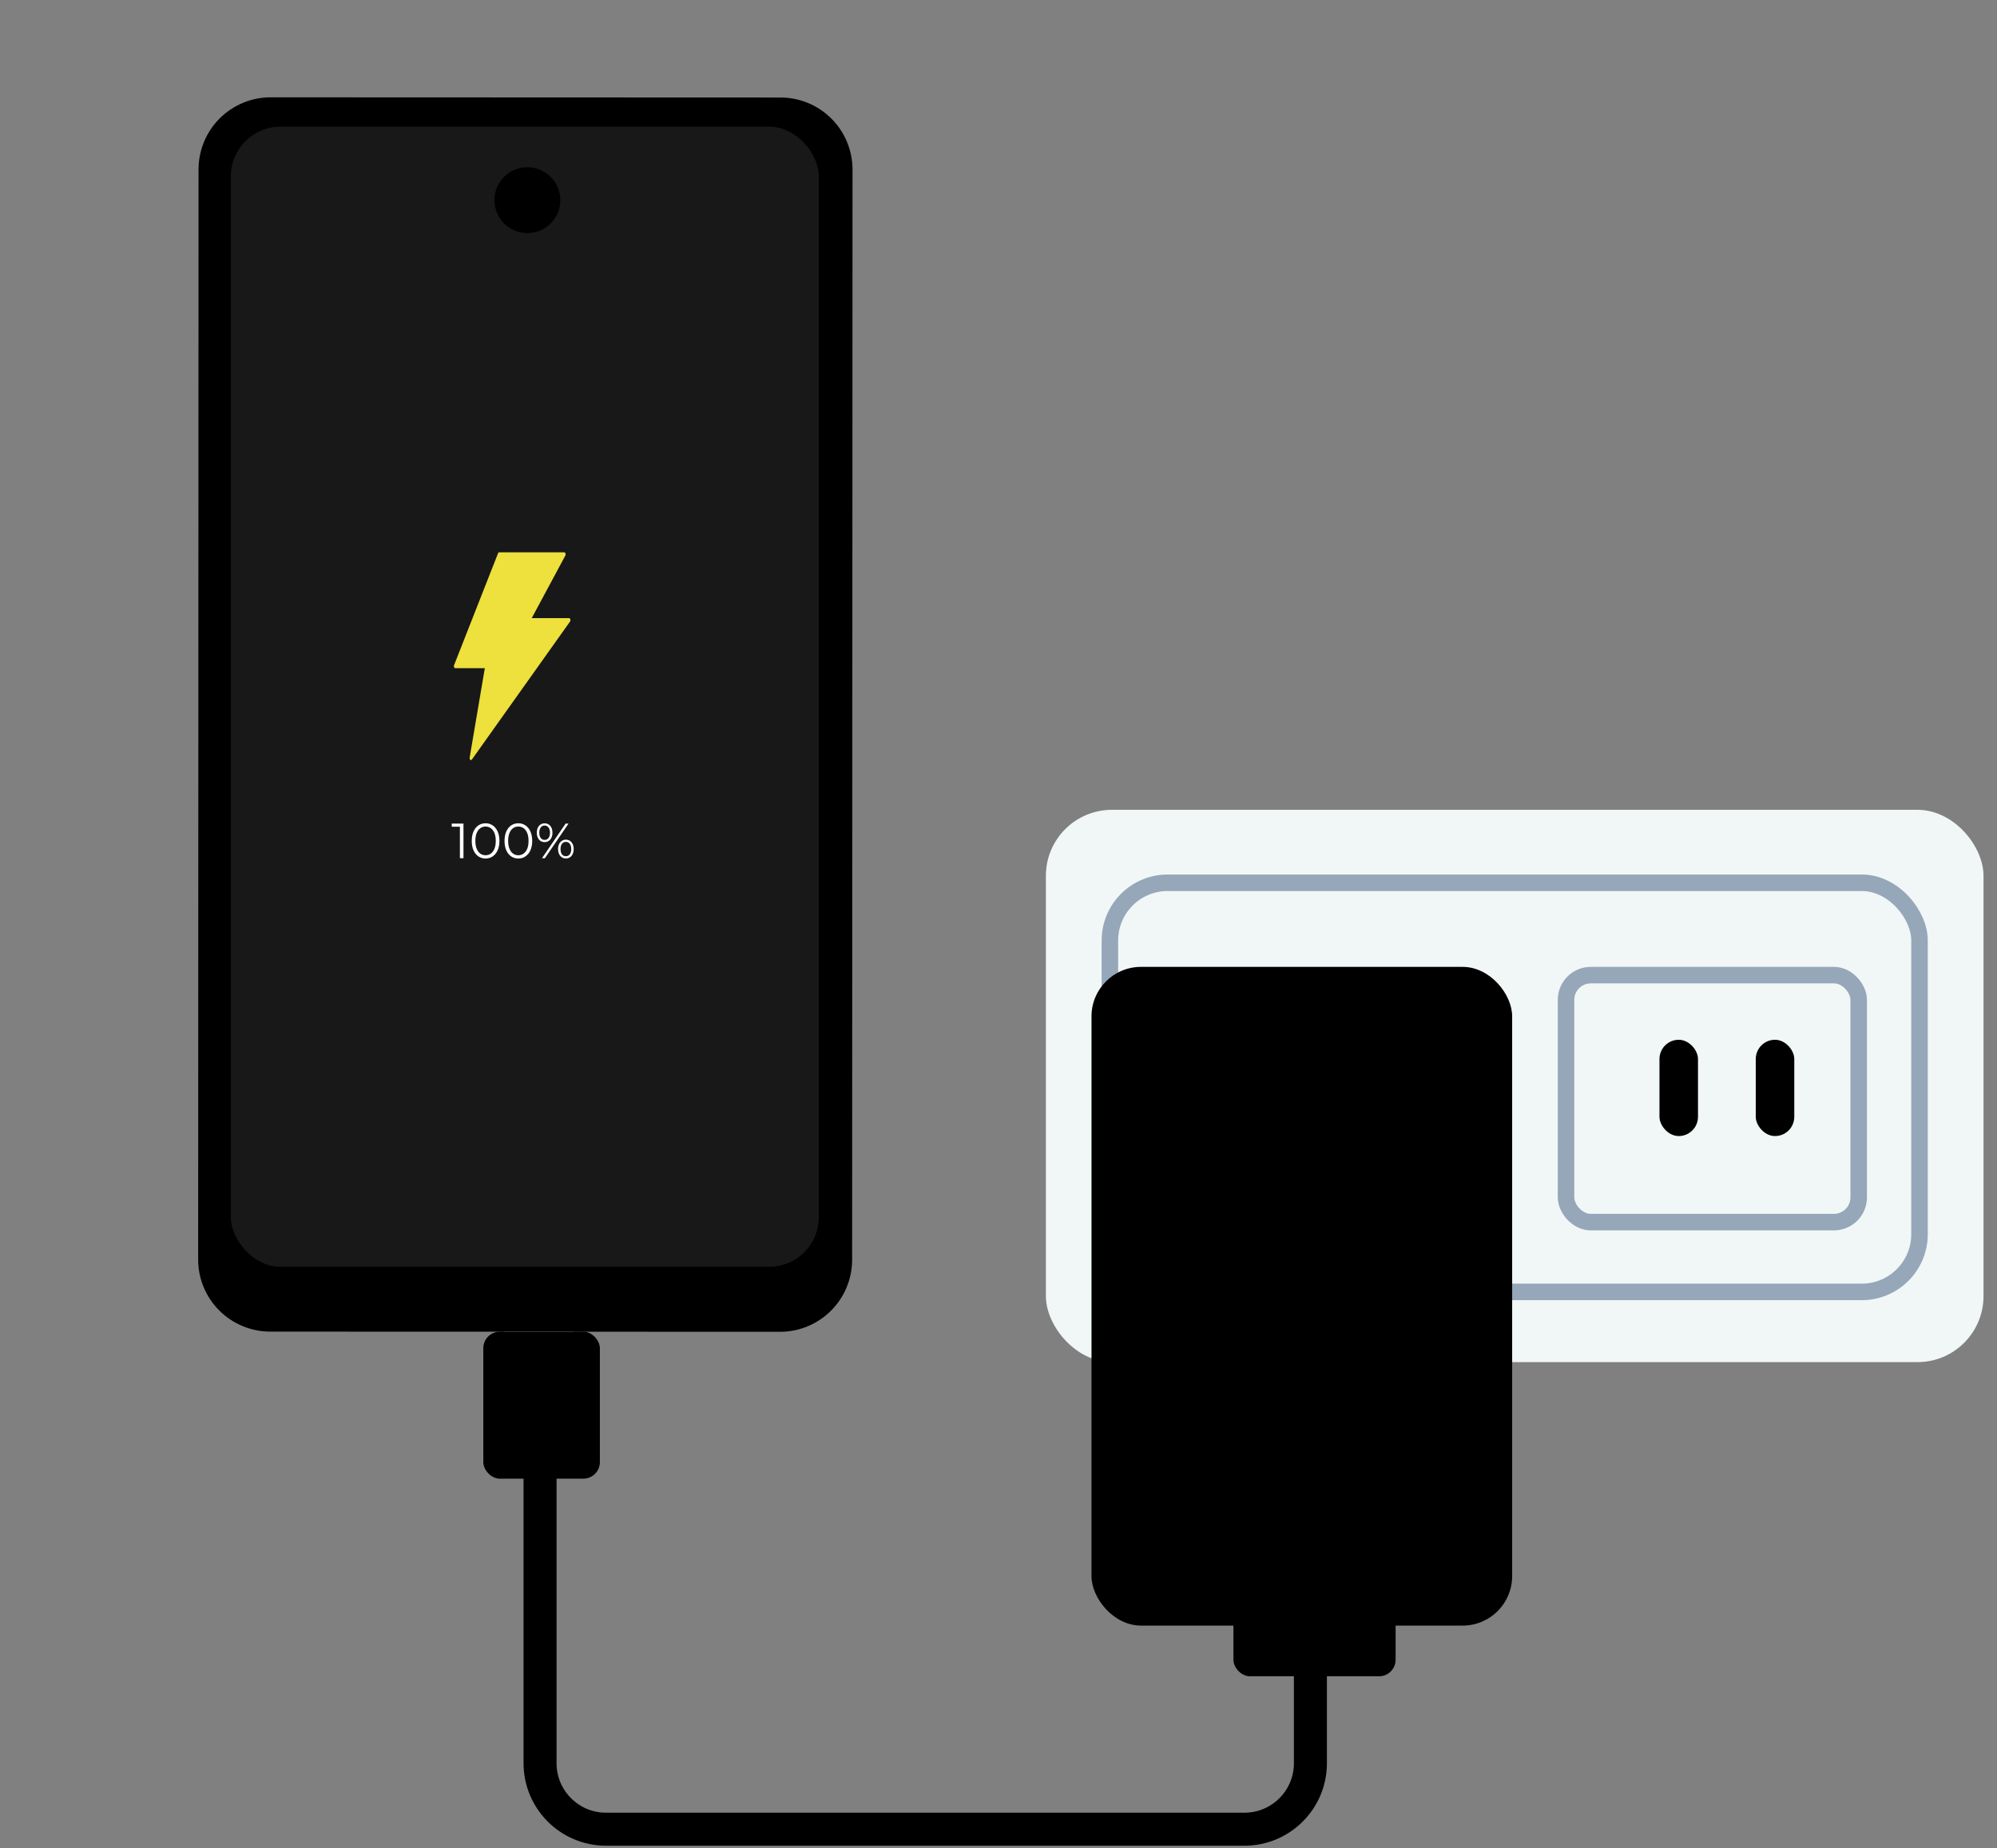 <svg width="121" height="112" viewBox="0 0 121 112" fill="none" xmlns="http://www.w3.org/2000/svg">
<rect x="0" y="0" width="121" height="112" fill="#808080" stroke="none"/>
<rect x="63.371" y="49.078" width="56.812" height="33.473" rx="4" fill="#F1F6F7"/>
<rect x="67.249" y="53.5" width="49.056" height="24.796" rx="3.5" stroke="#95A7B8"/>
<rect x="94.887" y="59.097" width="17.733" height="14.969" rx="1.5" stroke="#95A7B8"/>
<rect x="66.135" y="58.597" width="25.488" height="39.922" rx="3" fill="black"/>
<rect x="100.549" y="63.015" width="2.334" height="5.835" rx="1.167" fill="black"/>
<rect x="106.383" y="63.015" width="2.334" height="5.835" rx="1.167" fill="black"/>
<rect x="30.513" y="77.944" width="4.299" height="4.606" rx="2.15" fill="#D9D9D9"/>
<rect x="29.284" y="80.707" width="7.063" height="8.906" rx="1" fill="black"/>
<rect x="74.734" y="92.684" width="9.827" height="8.906" rx="1" fill="black"/>
<path d="M79.399 91.409V103.206V106.859C79.399 109.068 77.609 110.859 75.399 110.859H36.722C34.513 110.859 32.722 109.068 32.722 106.859V87.213" stroke="black" stroke-width="2"/>
<rect x="13.623" y="72.416" width="35.929" height="6.142" fill="black"/>
<path d="M51.631 76.35L51.655 10.276C51.654 9.118 51.195 8.008 50.377 7.19C49.559 6.371 48.45 5.911 47.292 5.91L16.394 5.898C15.237 5.899 14.128 6.359 13.31 7.177C12.491 7.995 12.032 9.104 12.03 10.262L12.006 76.337C12.007 77.494 12.467 78.603 13.285 79.421C14.103 80.24 15.212 80.7 16.369 80.702L47.267 80.713L47.267 80.714C48.424 80.712 49.533 80.252 50.351 79.434C51.169 78.617 51.63 77.507 51.631 76.35ZM47.267 78.22L16.37 78.209L16.37 78.208C15.338 78.207 14.502 77.371 14.5 76.339L14.501 73.221L49.139 73.234L49.138 76.351C49.137 77.383 48.3 78.219 47.267 78.221L47.267 78.22Z" fill="black"/>
<rect x="13.989" y="7.677" width="35.622" height="69.095" rx="3" fill="#181818"/>
<circle cx="31.954" cy="12.13" r="1.996" fill="black"/>
<path d="M34.482 37.462H32.218L34.254 33.67C34.296 33.589 34.258 33.473 34.189 33.473H30.247C30.218 33.473 30.19 33.495 30.176 33.533L27.512 40.313C27.481 40.393 27.52 40.495 27.583 40.495H29.376L28.457 45.912C28.438 46.03 28.534 46.114 28.594 46.029L34.539 37.669C34.592 37.595 34.556 37.462 34.482 37.462Z" fill="#EEE03D"/>
<path d="M28.082 49.912V52.012H27.866V50.104H27.371V49.912H28.082ZM29.421 52.03C29.259 52.03 29.114 51.987 28.986 51.901C28.86 51.815 28.761 51.692 28.689 51.532C28.619 51.37 28.584 51.18 28.584 50.962C28.584 50.744 28.619 50.555 28.689 50.395C28.761 50.233 28.86 50.109 28.986 50.023C29.114 49.937 29.259 49.894 29.421 49.894C29.583 49.894 29.727 49.937 29.853 50.023C29.981 50.109 30.081 50.233 30.153 50.395C30.225 50.555 30.261 50.744 30.261 50.962C30.261 51.18 30.225 51.37 30.153 51.532C30.081 51.692 29.981 51.815 29.853 51.901C29.727 51.987 29.583 52.03 29.421 52.03ZM29.421 51.832C29.543 51.832 29.65 51.798 29.742 51.73C29.836 51.662 29.909 51.563 29.961 51.433C30.013 51.303 30.039 51.146 30.039 50.962C30.039 50.778 30.013 50.621 29.961 50.491C29.909 50.361 29.836 50.262 29.742 50.194C29.65 50.126 29.543 50.092 29.421 50.092C29.299 50.092 29.191 50.126 29.097 50.194C29.005 50.262 28.933 50.361 28.881 50.491C28.829 50.621 28.803 50.778 28.803 50.962C28.803 51.146 28.829 51.303 28.881 51.433C28.933 51.563 29.005 51.662 29.097 51.73C29.191 51.798 29.299 51.832 29.421 51.832ZM31.407 52.03C31.245 52.03 31.1 51.987 30.972 51.901C30.846 51.815 30.747 51.692 30.675 51.532C30.605 51.37 30.57 51.18 30.57 50.962C30.57 50.744 30.605 50.555 30.675 50.395C30.747 50.233 30.846 50.109 30.972 50.023C31.1 49.937 31.245 49.894 31.407 49.894C31.569 49.894 31.713 49.937 31.839 50.023C31.967 50.109 32.067 50.233 32.139 50.395C32.211 50.555 32.247 50.744 32.247 50.962C32.247 51.18 32.211 51.37 32.139 51.532C32.067 51.692 31.967 51.815 31.839 51.901C31.713 51.987 31.569 52.03 31.407 52.03ZM31.407 51.832C31.529 51.832 31.636 51.798 31.728 51.73C31.822 51.662 31.895 51.563 31.947 51.433C31.999 51.303 32.025 51.146 32.025 50.962C32.025 50.778 31.999 50.621 31.947 50.491C31.895 50.361 31.822 50.262 31.728 50.194C31.636 50.126 31.529 50.092 31.407 50.092C31.285 50.092 31.177 50.126 31.083 50.194C30.991 50.262 30.919 50.361 30.867 50.491C30.815 50.621 30.789 50.778 30.789 50.962C30.789 51.146 30.815 51.303 30.867 51.433C30.919 51.563 30.991 51.662 31.083 51.73C31.177 51.798 31.285 51.832 31.407 51.832ZM33 51.037C32.858 51.037 32.743 50.985 32.655 50.881C32.569 50.775 32.526 50.637 32.526 50.467C32.526 50.297 32.569 50.16 32.655 50.056C32.743 49.95 32.858 49.897 33 49.897C33.14 49.897 33.254 49.949 33.342 50.053C33.43 50.157 33.474 50.295 33.474 50.467C33.474 50.639 33.43 50.777 33.342 50.881C33.254 50.985 33.14 51.037 33 51.037ZM34.272 49.912H34.449L33.015 52.012H32.838L34.272 49.912ZM33 50.902C33.098 50.902 33.176 50.864 33.234 50.788C33.294 50.71 33.324 50.603 33.324 50.467C33.324 50.331 33.294 50.225 33.234 50.149C33.176 50.071 33.098 50.032 33 50.032C32.9 50.032 32.821 50.071 32.763 50.149C32.705 50.227 32.676 50.333 32.676 50.467C32.676 50.601 32.705 50.707 32.763 50.785C32.821 50.863 32.9 50.902 33 50.902ZM34.287 52.027C34.147 52.027 34.033 51.975 33.945 51.871C33.857 51.765 33.813 51.627 33.813 51.457C33.813 51.287 33.857 51.15 33.945 51.046C34.033 50.94 34.147 50.887 34.287 50.887C34.429 50.887 34.543 50.94 34.629 51.046C34.717 51.15 34.761 51.287 34.761 51.457C34.761 51.627 34.717 51.765 34.629 51.871C34.543 51.975 34.429 52.027 34.287 52.027ZM34.287 51.892C34.387 51.892 34.466 51.853 34.524 51.775C34.582 51.697 34.611 51.591 34.611 51.457C34.611 51.323 34.582 51.217 34.524 51.139C34.466 51.061 34.387 51.022 34.287 51.022C34.189 51.022 34.11 51.061 34.05 51.139C33.992 51.215 33.963 51.321 33.963 51.457C33.963 51.593 33.992 51.7 34.05 51.778C34.11 51.854 34.189 51.892 34.287 51.892Z" fill="white"/>
</svg>
